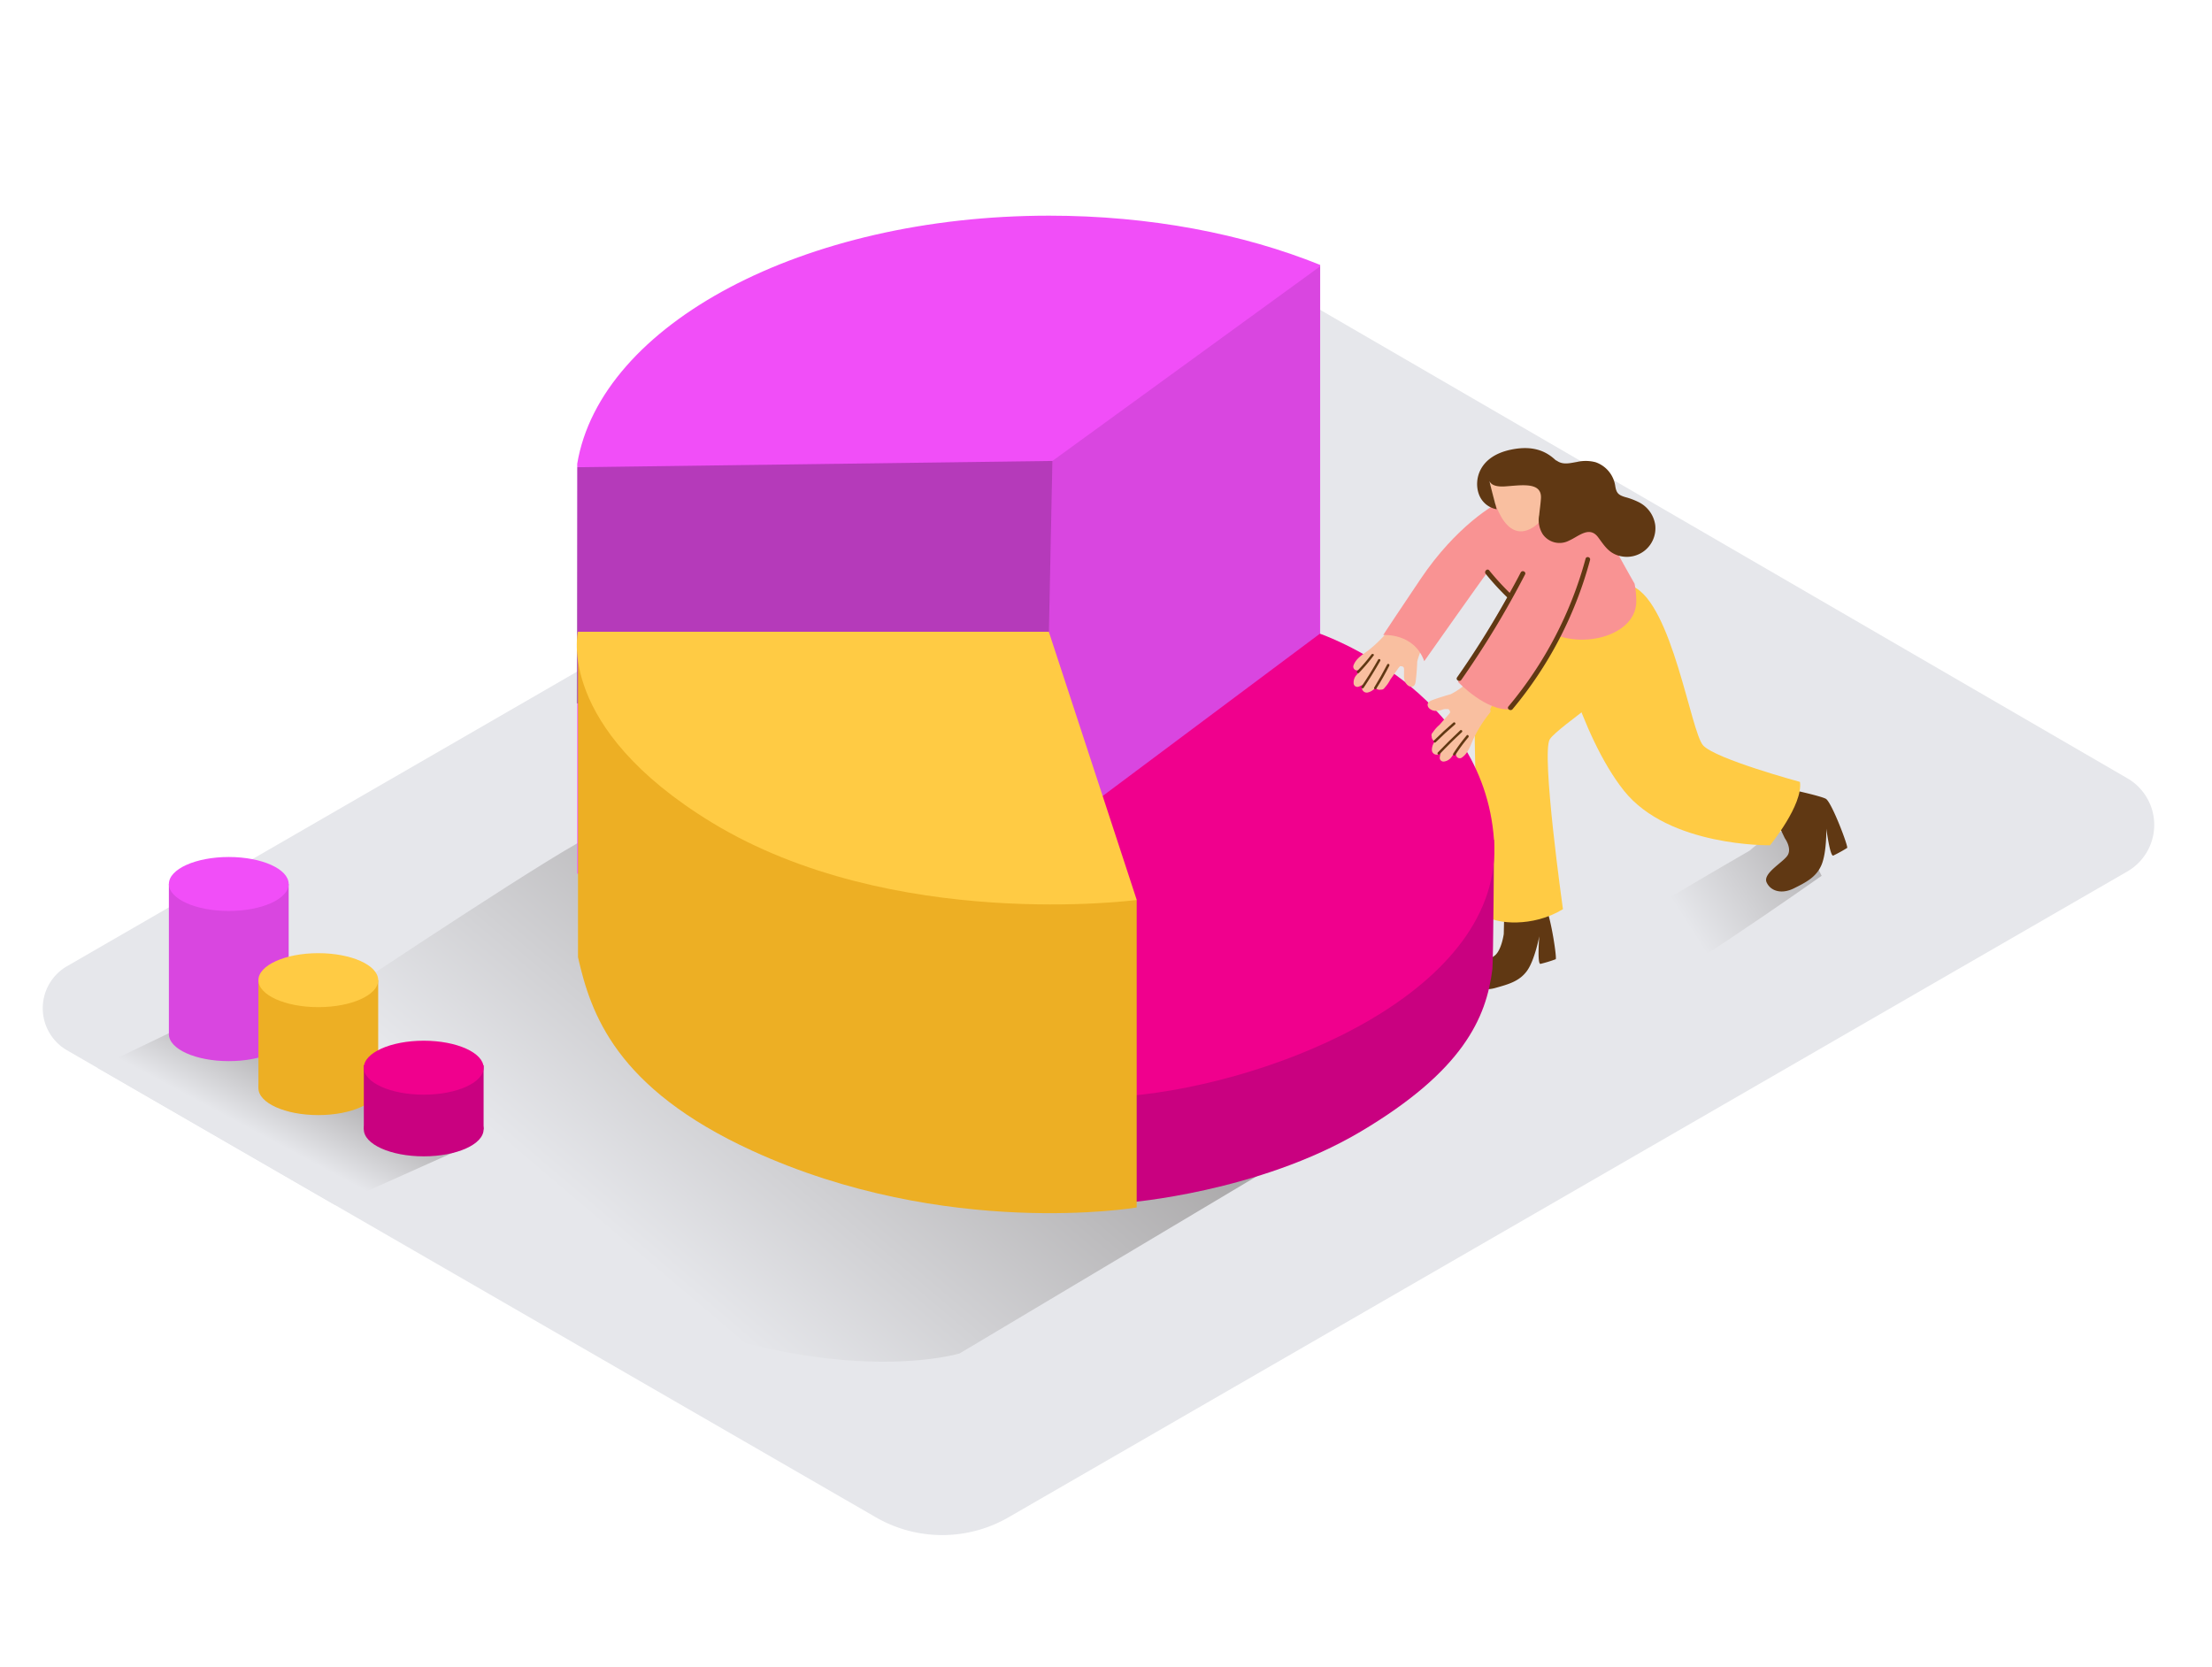 <svg id="_1-10" data-name="#1-10" xmlns="http://www.w3.org/2000/svg" xmlns:xlink="http://www.w3.org/1999/xlink" viewBox="0 0 400 300" width="406" height="306" class="illustration styles_illustrationTablet__1DWOa"><defs><linearGradient id="linear-gradient" x1="190.07" y1="204.17" x2="252.04" y2="133.24" gradientTransform="translate(-70.99 30.56) rotate(-0.8)" gradientUnits="userSpaceOnUse"><stop offset="0" stop-color="#e6e7eb"></stop><stop offset="0.92" stop-color="#a7a5a6"></stop></linearGradient><linearGradient id="linear-gradient-2" x1="305.2" y1="166.56" x2="336.83" y2="146.35" gradientTransform="matrix(1, 0, 0, 1, 0, 0)" xlink:href="#linear-gradient"></linearGradient><linearGradient id="linear-gradient-3" x1="48.57" y1="205.23" x2="57.52" y2="188.51" gradientTransform="matrix(1, 0, 0, 1, 0, 0)" xlink:href="#linear-gradient"></linearGradient></defs><title>9_Pie Chart_isometric</title><path d="M12.08,189.16l146.3,84.47a24,24,0,0,0,24,0L384.7,156.84a9.73,9.73,0,0,0,0-16.84L234.51,52.84a12.61,12.61,0,0,0-12.64,0L12.08,174A8.78,8.78,0,0,0,12.08,189.16Z" fill="#e6e7eb"></path><path d="M107.3,150.32c-3.54.84-43.2,27.29-43.2,27.29s-1.76,31.27,40.55,52.89S173.53,244,173.53,244l85.66-51.07" fill="url(#linear-gradient)"></path><path d="M329.41,157.63s-33.45,23.62-35.86,22.5-8.57-6.61-7.91-8.15,30.76-18.91,30.76-18.91,4.25-3.89,6.85-3.48S329.41,157.63,329.41,157.63Z" fill="url(#linear-gradient-2)"></path><path d="M272,165l-.07,3.14s-.36,2.69-1.48,3.78-5.1,2.23-4.68,4,2.3,2.65,4.6,2,4.38-1.17,5.78-3.13,2.2-6.23,2.2-6.23-.4,5.05.21,5a25,25,0,0,0,2.75-.84c.28,0-.81-7.27-1.7-9.12A11.57,11.57,0,0,1,272,165Z" fill="#603813"></path><path d="M281.28,109.76c-.76.27-14.36,16.57-14.57,21s.81,33.16,2.33,34.3,8,2,13.59-1.39c0,0-4-28.36-2.36-30.76s14.66-10.62,15.29-13.78" fill="#ffcb44"></path><path d="M238.72,47.16c-13.89-5.61-30.77-8.9-49-8.9-44.53,0-81.13,19.68-85.34,44.86h0v74.12l85.21,3.29L238.73,122V47.16Z" fill="#f14ef8"></path><polygon points="190.31 82.61 188.81 151.36 238.68 114.1 238.73 47.42 190.31 82.61" opacity="0.1"></polygon><path d="M204,197.45v19.26s23.56-1.85,42.06-12.83,22.72-20.55,23.81-29.37c.17-1.41.3-23.4.3-23.4" fill="#c90180"></path><path d="M188.81,151.11l49.87-37.26s29.57,10.1,31.48,37.26-39.22,44-66.16,46.34Z" fill="#f0008d"></path><polygon points="189.41 125.6 104.29 126.45 104.4 83.75 190.31 82.61 189.41 125.6" opacity="0.25"></polygon><path d="M205.55,162v55.61s-34.42,5.82-69.52-10.26c-24.75-11.34-29.21-24.88-31.51-35l0-58.84" fill="#edaf24"></path><path d="M104.51,113.5h85.15l15.9,48.5s-44.15,5.87-76.83-14C100.4,130.74,104.51,113.5,104.51,113.5Z" fill="#ffcb44"></path><path d="M257.47,112.84a.68.68,0,0,0-1-.84h0a.74.74,0,0,0-.5-.29.71.71,0,0,0-.21-.58c-.06-.51-.74-.92-1.13-.43l-.66.83-.16.09a.62.62,0,0,0-.56.15.65.65,0,0,0-.21.1c-.35.24-.69.5-1,.77a.52.52,0,0,0-.6.2,23.8,23.8,0,0,1-3.7,3.79c-1.13.91-2.51,1.57-3,3a.67.67,0,0,0,.64.85,2.93,2.93,0,0,0,.71-.11l-.72.88a2,2,0,0,0-.59,1.56.68.68,0,0,0,.85.64,4.19,4.19,0,0,0,.84-.4,1.53,1.53,0,0,0-.17.44.86.86,0,0,0,1,1,2.46,2.46,0,0,0,1.42-.9.92.92,0,0,0,1,.37.67.67,0,0,0,.63-.29l.07-.09a6.28,6.28,0,0,0,1-1.45l1.53-2.16a.45.45,0,0,0,.18-.23q.75-.07.76.48a1.08,1.08,0,0,1,0,.35c0,.23,0,.46,0,.69a3.13,3.13,0,0,0,.14,1.16c.19.5.72,1.11,1.33,1s.63-.89.69-1.39c.12-1,.19-2.1.23-3.15a13.2,13.2,0,0,1,1.32-3.27.62.62,0,0,0-.28-.91.52.52,0,0,0,0-.43l.44-.39A.63.63,0,0,0,257.47,112.84Z" fill="#f9bfa0"></path><path d="M248,117.61a31.57,31.57,0,0,1-2.58,3c-.2.21.12.52.32.32a32.45,32.45,0,0,0,2.65-3.12C248.59,117.6,248.2,117.38,248,117.61Z" fill="#603813"></path><path d="M249.21,118.54q-1.4,2.49-3,4.86c-.16.24.23.46.38.23q1.58-2.37,3-4.86A.22.22,0,0,0,249.21,118.54Z" fill="#603813"></path><path d="M250.85,119.42q-1.1,2.12-2.35,4.15c-.15.24.23.47.38.22q1.26-2,2.35-4.15C251.36,119.39,251,119.16,250.85,119.42Z" fill="#603813"></path><path d="M322.75,150.83s1.35,1.84.48,3.14-4.53,3.23-3.76,4.87,2.8,2.12,4.92,1.06,4.05-2,5-4.25.87-6.55.87-6.55.65,5,1.24,4.88a25,25,0,0,0,2.52-1.39c.29-.11-2.8-8.31-3.86-8.89s-7.77-2-7.77-2L321,147.17Z" fill="#603813"></path><path d="M281.09,112c0,.8,4.46,20.05,12.57,30.24s26.42,9.87,26.42,9.87,6-7.32,5.41-11.46c0,0-15.28-4.14-17.51-6.6s-5.59-25.53-12.66-28.72" fill="#ffcb44"></path><path d="M289.31,93.61l-12.09,17.12c4.14,6.86,18.56,4.85,18.67-2.66a16,16,0,0,0-.31-3.27C293.45,101.09,291.44,97.32,289.31,93.61Z" fill="#f99393"></path><path d="M268,122.31a.68.68,0,0,1,1,.74h0a.74.74,0,0,1,.4.42.71.71,0,0,1,.61.08c.51-.06,1.06.51.68,1l-.66.83-.05.18a.62.62,0,0,1,0,.58.65.65,0,0,1,0,.23c-.16.4-.33.79-.52,1.18a.52.52,0,0,1-.06.63,23.8,23.8,0,0,0-2.85,4.47c-.63,1.31-1,2.8-2.24,3.63a.67.67,0,0,1-1-.44,2.93,2.93,0,0,1-.06-.71l-.69.9a2,2,0,0,1-1.39.93.68.68,0,0,1-.82-.68,4.19,4.19,0,0,1,.2-.91,1.53,1.53,0,0,1-.39.27.86.86,0,0,1-1.23-.73,2.46,2.46,0,0,1,.55-1.58.92.92,0,0,1-.58-.89.67.67,0,0,1,.14-.68l.08-.09a6.28,6.28,0,0,1,1.18-1.33l1.76-2a.45.45,0,0,1,.18-.22q-.1-.75-.64-.63a1.08,1.08,0,0,0-.35,0c-.23,0-.45.13-.67.18a3.13,3.13,0,0,1-1.16.13c-.53-.07-1.24-.45-1.26-1.07s.72-.82,1.19-1c1-.35,2-.66,3-.94a13.2,13.2,0,0,0,2.88-2,.62.62,0,0,1,.95.07.52.52,0,0,1,.42-.08l.28-.51A.63.63,0,0,1,268,122.31Z" fill="#f9bfa0"></path><path d="M265.53,132.58a31.57,31.57,0,0,0-2.36,3.2.22.22,0,0,1-.38-.24,32.45,32.45,0,0,1,2.43-3.29C265.41,132,265.71,132.36,265.53,132.58Z" fill="#603813"></path><path d="M264.36,131.65q-2.1,1.93-4.05,4c-.2.21-.5-.12-.31-.32q2-2.08,4.05-4C264.26,131.13,264.57,131.45,264.36,131.65Z" fill="#603813"></path><path d="M263.13,130.25q-1.82,1.55-3.51,3.23c-.2.2-.51-.12-.31-.32q1.69-1.68,3.51-3.23C263,129.74,263.34,130.07,263.13,130.25Z" fill="#603813"></path><path d="M272.68,88.47s-.57,1.2-1,1.36c-1.37.48-8.38,4.58-14.8,14.14-7.72,11.49-6.74,10.13-6.74,10.13s5.55-.46,7.41,4.72c0,0,10.88-15.44,11.22-15.78.63-.63,3.88,4.24,3.88,4.24l-9,15.28s5.17,5.48,9.64,4.94c0,0,16.34-24.07,17.32-31.47S274.75,80.41,272.68,88.47Z" fill="#f99393"></path><path d="M286.72,100.3A70.11,70.11,0,0,1,272.78,127c-.37.44.37.93.74.5a70.72,70.72,0,0,0,14-26.93C287.71,100,286.87,99.75,286.72,100.3Z" fill="#603813"></path><path d="M275,102.77c-.64,1.24-1.31,2.48-2,3.7a47.39,47.39,0,0,1-3.7-4.06c-.36-.45-1,.19-.63.63a47.39,47.39,0,0,0,3.88,4.24,166.07,166.07,0,0,1-9.06,14.46c-.33.47.44.92.77.45a166.09,166.09,0,0,0,11.49-19C276.08,102.71,275.31,102.26,275,102.77Z" fill="#603813"></path><path d="M269.44,86.1c-.16.6,1.8,11.54,7.27,8.81s2.31-11.37.6-12.23S270.38,82.59,269.44,86.1Z" fill="#f9bfa0"></path><path d="M299.32,94.21a5.47,5.47,0,0,0-3-4.15,12.44,12.44,0,0,0-2.43-.91c-1.18-.36-1.58-.69-1.79-1.93a5.36,5.36,0,0,0-3.58-4.38,7,7,0,0,0-3.34-.05c-1.21.2-2.48.57-3.57-.16a1.31,1.31,0,0,0-.28-.14c-1.39-1.3-3.65-2.82-8-1.94-5.91,1.18-6.81,5.47-5.93,8a4.21,4.21,0,0,0,3.25,2.8s-1-3.67-1.31-5.12c.17.46.74,1.06,2.57,1,2.92-.16,6.94-1,6.74,2.15-.08,1.21-.24,2.15-.31,3a4.76,4.76,0,0,0,.65,3.5,3.7,3.7,0,0,0,4.76,1.13c1.7-.74,3.65-2.71,5.23-.61,1.1,1.47,1.87,2.81,3.76,3.35A5.17,5.17,0,0,0,299.32,94.21Z" fill="#603813"></path><polyline points="35.08 183.91 17.58 192.33 60.67 217.21 86.17 205.78" fill="url(#linear-gradient-3)"></polyline><path d="M30.54,159.11v27.15c0,2.7,4.85,4.88,10.83,4.88S52.2,189,52.2,186.26V159.11Z" fill="#f14ef8"></path><path d="M30.54,159.11v27.15c0,2.7,4.85,4.88,10.83,4.88S52.2,189,52.2,186.26V159.11Z" opacity="0.1"></path><ellipse cx="41.37" cy="159.11" rx="10.83" ry="4.88" fill="#f14ef8"></ellipse><ellipse cx="57.56" cy="196.02" rx="10.83" ry="4.88" fill="#edaf24"></ellipse><polyline points="46.73 196.02 46.73 176.5 68.39 176.5 68.39 196.02 60.45 198.66" fill="#edaf24"></polyline><ellipse cx="57.56" cy="176.5" rx="10.83" ry="4.88" fill="#ffcb44"></ellipse><ellipse cx="76.62" cy="203.48" rx="10.83" ry="4.88" fill="#c90180"></ellipse><polyline points="65.79 203.48 65.79 191.89 87.45 191.89 87.45 203.48 79.51 206.12" fill="#c90180"></polyline><ellipse cx="76.62" cy="192.33" rx="10.83" ry="4.88" fill="#f0008d"></ellipse></svg>